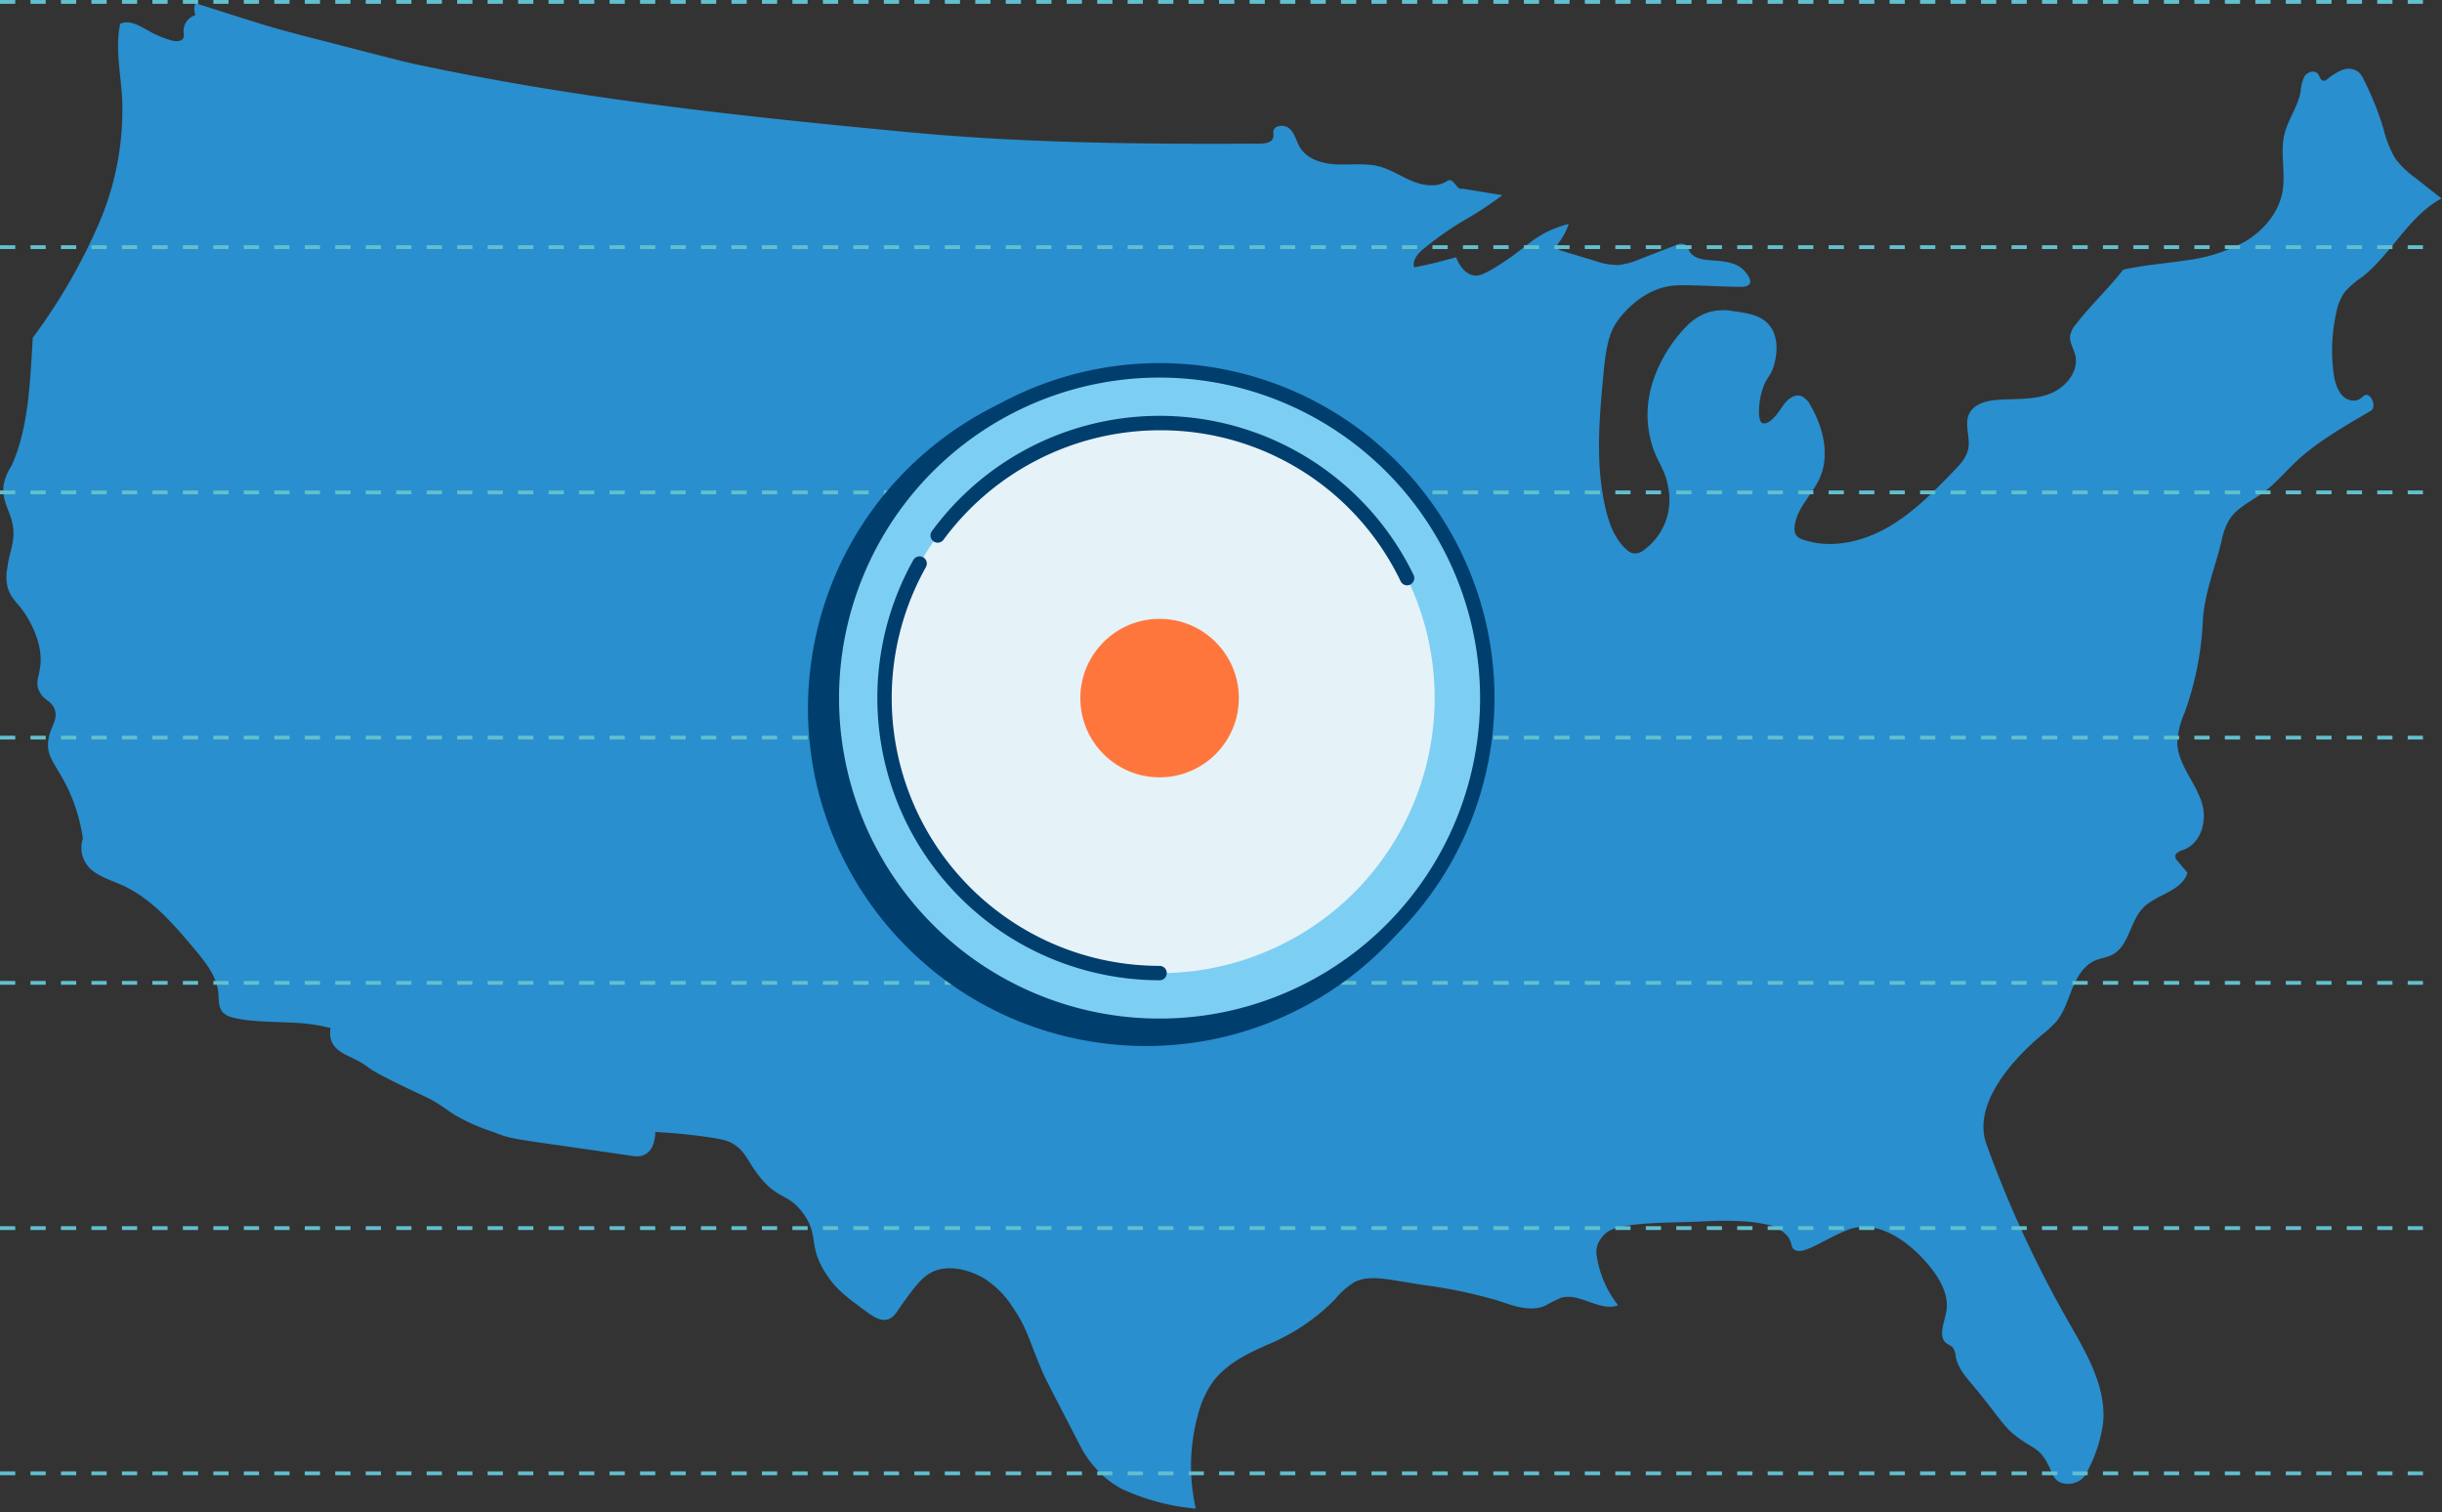 <svg width="641" height="397" fill="none" xmlns="http://www.w3.org/2000/svg"><rect width="100%" height="100%" fill="#333333" stroke="none"/><path d="M68.281 6.209c-1.709-.53-5.827-1.815-10.277-3.232L51.262.818a5.073 5.073 0 0 0 0 3.166 4.344 4.344 0 0 0-3.072 4.41c.099.48.099.976 0 1.457-.384 1.086-1.934 1.072-3.046.781a25.525 25.525 0 0 1-5.88-2.397c-2.411-1.324-5.219-3.179-7.722-1.987-1.324 6.291.093 12.794.503 19.217a75.357 75.357 0 0 1-6.224 33.521A150.044 150.044 0 0 1 8.603 88.653c-.701 11.085-.993 23.508-5.575 33.626a13.593 13.593 0 0 0-2.053 4.967c-.543 3.774 1.232 6.171 2.106 9.416 1.324 4.954-.583 7.735-1.153 12.41a12.17 12.17 0 0 0 0 4.794c.676 2.729 2.239 4.093 3.616 5.801.384.49 4.914 6.37 5.125 13.059.133 4.45-1.748 5.933-.33 8.794 1.244 2.503 3.125 2.278 3.973 4.622 1.139 3.006-1.417 4.794-1.696 8.794-.278 4 2.172 5.92 4.967 11.588a45.315 45.315 0 0 1 4.172 13.602 7.668 7.668 0 0 0 2.463 8.384c2.397 1.854 5.377 2.741 8.132 3.973 7.655 3.589 13.35 10.277 18.78 16.753 2.821 3.364 5.761 7.02 6.172 11.377.159 1.775 0 3.775 1.152 5.099a4.883 4.883 0 0 0 2.41 1.324c5.377 1.497 13.244 1.06 19.138 1.643 2.288.227 4.555.63 6.78 1.205a6.105 6.105 0 0 0 .173 3.258c.874 2.463 3.39 3.563 4.967 4.304 7.032 3.391 1.218 1.523 13.403 7.457 6.33 3.072 6.913 3.099 9.601 4.794 2.689 1.695 3.205 2.357 5.934 3.814a52.545 52.545 0 0 0 7.363 3.218c5.298 1.802 2.954 1.762 18.198 3.868l18.051 2.609c1.219.172 3.417.821 5.179-.358 2.053-1.324 2.331-4.331 2.37-5.695 5.06.265 9.205.729 12.145 1.113 5.642.741 6.887 1.232 7.947 1.814 3.589 2.013 3.973 4.596 7.125 8.609 4.953 6.344 7.469 4.397 11.416 9.602 4.569 6.026 1.205 8.648 6.344 16.356 2.53 3.801 5.02 5.669 9.88 9.271 2.649 1.987 4.278 2.861 5.96 2.477 1.881-.411 2.543-2.119 4.635-4.967 2.901-3.973 4.768-6.489 7.655-7.708 5.02-2.132 11.245.49 13.907 2.344a24.482 24.482 0 0 1 6.913 7.284c3.735 5.457 3.973 8.106 7.84 17.125.53 1.258 3.523 7.019 9.483 18.542a27.812 27.812 0 0 0 5.033 7.151 23.483 23.483 0 0 0 6.516 4.848 58.479 58.479 0 0 0 19.071 5.006 50.326 50.326 0 0 1 .61-24.78 26.088 26.088 0 0 1 3.681-8.237c3.669-5.126 9.722-7.947 15.496-10.423a53.204 53.204 0 0 0 16.793-11.549 20.178 20.178 0 0 1 5.007-4.437c3.072-1.589 6.767-1.086 10.184-.556l8.251 1.324a125.642 125.642 0 0 1 19.323 4.079c3.973 1.325 8.437 3.02 12.33 1.325a46.039 46.039 0 0 1 4.119-2.066c4.927-1.51 10.198 3.748 15.046 1.947a27.888 27.888 0 0 1-5.642-13.178 6.04 6.04 0 0 1 .317-2.861 7.81 7.81 0 0 1 2.265-3.033c3.444-2.768 15.774-2.556 23.402-2.861 4.08-.172 12.079-.702 18.317.663a9.267 9.267 0 0 1 5.96 3.311c1.112 1.576.688 2.542 1.509 3.244 2.278 1.894 7.695-2.556 14.185-5.085 7.337-2.861 15.283 2.49 20.488 8.41 3.272 3.721 6.304 8.463 5.298 13.336-.57 2.861-2.185 6.53.252 8.145a9.48 9.48 0 0 1 1.403.848c.541.725.842 1.6.861 2.503.49 2.742 2.358 5.02 4.159 7.139 5.854 6.94 8.171 10.886 10.873 13.111 4.622 3.788 6.212 3.311 8.357 6.622 1.947 2.993 1.987 5.444 4.305 6.291a5.797 5.797 0 0 0 5.469-1.059 4.522 4.522 0 0 0 1.047-1.325 38.073 38.073 0 0 0 4.503-13.442c.847-9.496-4.464-18.317-9.179-26.594a298.188 298.188 0 0 1-21.455-46.46c-3.655-10.092 6.053-21.509 14.237-28.449a33.175 33.175 0 0 0 4.08-3.734c2.079-2.503 2.993-5.722 4.224-8.728 1.232-3.007 3.033-6.066 6.013-7.337 1.431-.61 3.02-.755 4.397-1.457 4.464-2.238 4.675-8.688 8.119-12.304 3.443-3.616 10.317-4.384 11.681-9.271l-2.582-3.059a2.17 2.17 0 0 1-.623-1.192c0-1.02 1.324-1.457 2.225-1.801 4.371-1.55 6.092-7.178 4.94-11.668-1.51-5.841-6.622-10.595-6.622-16.674.202-2.65.861-5.244 1.947-7.669a81.82 81.82 0 0 0 4.741-23.693c.358-7.496 3.139-13.946 4.901-21.191a18.371 18.371 0 0 1 2.066-5.721c2.052-3.232 5.814-4.847 8.913-7.112 3.099-2.265 5.615-5.298 8.41-7.947 5.695-5.377 12.582-9.27 19.349-13.244.41-.168.755-.466.98-.847.636-1.232-.41-3.47-1.496-3.603-1.086-.132-1.325 1.232-3.033 1.457-.304.035-.61.035-.914 0-2.967-.278-4.331-3.788-4.768-6.728a45.384 45.384 0 0 1 .662-16.422 14.205 14.205 0 0 1 2.172-5.298 23.515 23.515 0 0 1 4.609-3.973c7.722-6.066 12.172-15.972 20.82-20.608l-7.046-5.549a23.395 23.395 0 0 1-5.033-4.86 27.713 27.713 0 0 1-3.138-7.841 79.795 79.795 0 0 0-5.192-12.94 6.053 6.053 0 0 0-1.404-2.026 4.425 4.425 0 0 0-4.318-.49 16.092 16.092 0 0 0-3.867 2.397 1.455 1.455 0 0 1-.993.41c-.808-.079-.954-1.178-1.444-1.813-.861-1.087-2.754-.53-3.509.622a10.44 10.44 0 0 0-1.033 3.973c-.689 3.973-3.285 7.31-4.238 11.191-1.219 4.967.37 10.251-.557 15.27-1.006 5.444-4.94 10.026-9.668 12.887a43.016 43.016 0 0 1-15.707 5.02c-5.47.834-11.006 1.231-16.41 2.437-3.708 4.807-8.568 9.363-12.277 14.17a6.778 6.778 0 0 0-1.655 3.166c-.212 1.735.9 3.324 1.324 5.006 1.113 4.37-2.569 8.715-6.781 10.291-4.211 1.576-8.873 1.231-13.363 1.523-2.993.199-6.437 1.02-7.708 3.748s.371 6.105-.212 9.112c-.45 2.344-2.198 4.198-3.867 5.907-5.298 5.483-10.754 11.032-17.403 14.806-6.648 3.775-14.793 5.616-22.025 3.166a3.72 3.72 0 0 1-1.774-1.047 3.35 3.35 0 0 1-.504-2.397c.477-4.821 4.636-8.357 6.622-12.78 2.649-6.119.875-13.39-2.529-19.151a4.957 4.957 0 0 0-2.278-2.318c-2.079-.781-4.106 1.232-5.298 3.113-2.649 4.039-4.264 4.238-4.953 3.973-1.245-.45-1.179-4.795-.133-8.41 1.047-3.616 2.305-3.735 3.179-6.887.291-1.046 1.801-6.49-1.139-10.277-2.185-2.782-5.682-3.272-9.443-3.801a14.395 14.395 0 0 0-6.291.172 13.698 13.698 0 0 0-6.119 3.8c-2.648 2.57-12.303 13.801-9.827 27.813 1.418 8.092 4.57 8.715 5.298 16.449a16.29 16.29 0 0 1-6.516 14.344 3.976 3.976 0 0 1-2.755 1.006 3.77 3.77 0 0 1-1.92-1.006c-3.007-2.649-4.49-6.543-5.43-10.41-2.874-11.801-1.748-24.157-.596-36.25.821-8.594 2.039-11.084 3.721-13.495.477-.675 6.053-8.436 14.767-9.165 3.431-.278 10.741.252 17.218.345.662 0 2.198 0 2.648-.835.57-1.072-.993-2.9-1.178-3.099-.755-.86-1.894-2.264-6.238-2.808-3.06-.384-6.953 0-8.437-2.648-.344-.61-.529-1.325-1.125-1.735a2.652 2.652 0 0 0-2.278.132l-9.655 3.735a18.458 18.458 0 0 1-5.775 1.523c-2.019-.032-4.02-.399-5.92-1.086l-8.781-2.649c-.49-.145-1.059-.37-1.205-.874-.145-.503.345-1.112.517-1.324a16.896 16.896 0 0 0 2.556-4.86 30.687 30.687 0 0 0-5.165 1.84c-4.874 2.291-6.622 4.82-13.099 8.94-4.37 2.794-5.774 3.06-7.045 2.649-2.437-.65-3.722-3.298-4.265-4.662-1.616.432-3.271.874-4.966 1.324-2.053.49-4.08.94-6.04 1.325-.596-2.186 1.417-4.133 3.245-5.484a81.703 81.703 0 0 1 9.668-6.74 94.673 94.673 0 0 0 10.238-6.729l-10.595-1.735c-1.073.583-2.053-2.264-3.272-2.225-.303.05-.59.172-.834.358-2.649 1.642-6.159 1.073-9.046-.133-2.887-1.205-5.549-3.02-8.582-3.814-3.576-.927-7.337-.384-11.032-.53-3.695-.145-7.735-1.244-9.695-4.37-.993-1.59-1.324-3.563-2.649-4.887-1.324-1.325-4.211-1.179-4.423.675 0 .477.106.98 0 1.457-.238 1.325-2 1.656-3.377 1.669-30.726.172-61.492-.106-92.086-2.98-43.983-4.159-86.96-8.714-130.162-17.972-3.695-.795-16.86-4.265-22.197-5.629-8.887-2.265-12.98-3.337-18.118-4.913z" fill="#298FCE"/><path stroke="#62bfcd" stroke-dasharray="4, 4" d="M0 .5h640M0 64.876h640M0 129.252h640M0 193.628h640M0 258.005h640M0 322.381h640M0 386.757h640"/><g transform="translate(199.003 83.278)"><path d="M189.242 116.857c7.845-48.326-24.972-93.861-73.298-101.706C67.618 7.307 22.082 40.124 14.238 88.45 6.393 136.776 39.21 182.31 87.537 190.156c48.326 7.844 93.861-24.973 101.705-73.299z" fill="#003e6d"/><path d="M191.033 107.04c3.918-47.349-31.29-88.908-78.638-92.826-47.348-3.917-88.908 31.29-92.825 78.639-3.918 47.348 31.29 88.908 78.638 92.825 47.348 3.918 88.908-31.29 92.825-78.638z" fill="#7dcef3"/><path d="M105.371 187.873A87.92 87.92 0 0 1 43.21 37.786a87.916 87.916 0 0 1 150.078 62.183 88.018 88.018 0 0 1-87.917 87.904zm0-172.037a84.134 84.134 0 1 0 84.134 84.133 84.224 84.224 0 0 0-84.134-84.133z" fill="#003e6d"/><path d="M133.002 166.673c36.835-15.258 54.327-57.488 39.07-94.323-15.258-36.835-57.488-54.328-94.323-39.07-36.836 15.258-54.328 57.488-39.07 94.323 15.258 36.836 57.487 54.328 94.323 39.07z" fill="#e5f2f8"/><circle cx="105.376" cy="99.976" r="20.8" fill="#ff763c"/><path d="M170.353 70.374a1.879 1.879 0 0 1-1.702-1.072 69.836 69.836 0 0 0-63.277-39.633A70.617 70.617 0 0 0 48.63 58.445a1.895 1.895 0 0 1-3.052-2.245 74.108 74.108 0 0 1 126.465 11.45 1.9 1.9 0 0 1-.789 2.481c-.279.157-.594.24-.914.243zM105.374 174.04a74.115 74.115 0 0 1-74.078-73.36 74.107 74.107 0 0 1 9.427-36.927 1.894 1.894 0 1 1 3.303 1.854 70.312 70.312 0 0 0 61.348 104.662 1.895 1.895 0 0 1 1.891 1.892 1.89 1.89 0 0 1-1.891 1.891z" fill="#003e6d"/></g></svg>